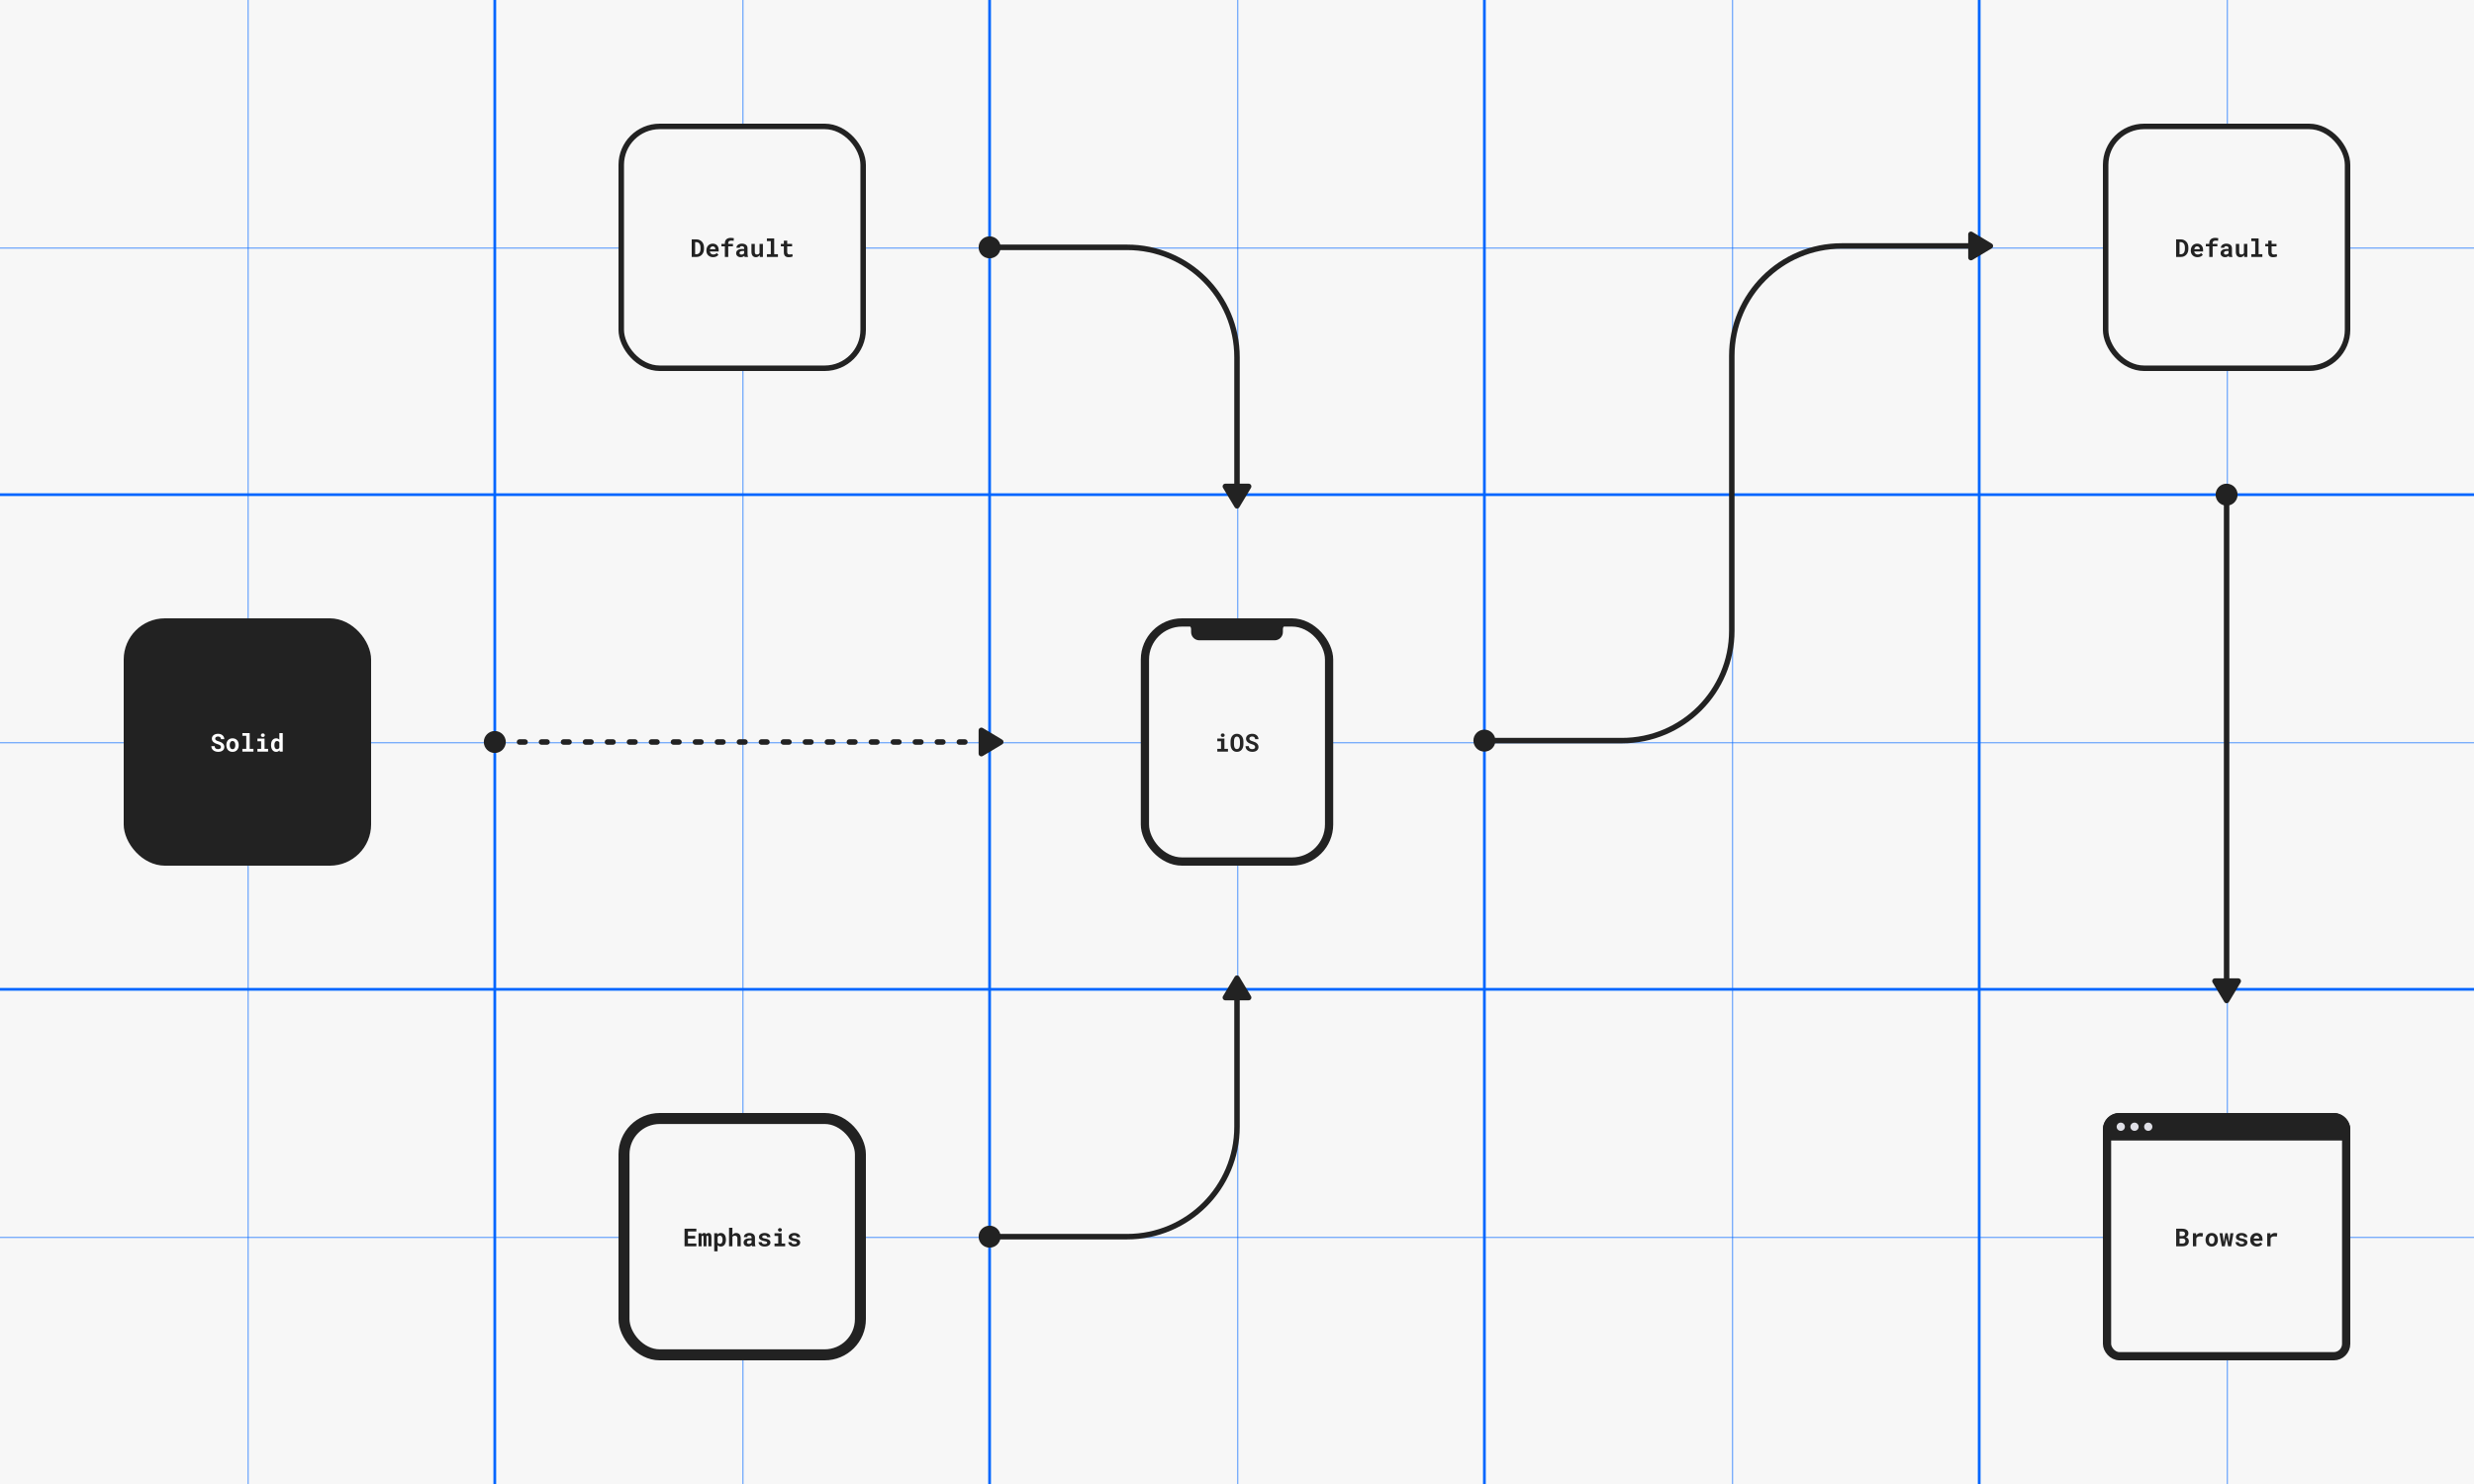 <svg width="1800" height="1080" viewBox="0 0 1800 1080" fill="none" xmlns="http://www.w3.org/2000/svg">
<rect width="1800" height="1080" fill="#F7F7F7"/>
<rect x="359" width="2" height="1080" fill="#0066FF"/>
<rect y="359" width="1800" height="2" fill="#0066FF"/>
<rect y="719" width="1800" height="2" fill="#0066FF"/>
<rect opacity="0.5" y="180" width="1800" height="1" fill="#0066FF"/>
<rect opacity="0.5" y="540" width="1800" height="1" fill="#0066FF"/>
<rect opacity="0.5" y="900" width="1800" height="1" fill="#0066FF"/>
<rect x="719" width="2" height="1080" fill="#0066FF"/>
<rect opacity="0.5" x="180" width="1" height="1080" fill="#0066FF"/>
<rect opacity="0.5" x="540" width="1" height="1080" fill="#0066FF"/>
<rect opacity="0.5" x="900" width="1" height="1080" fill="#0066FF"/>
<rect opacity="0.5" x="1260" width="1" height="1080" fill="#0066FF"/>
<rect opacity="0.5" x="1620" width="1" height="1080" fill="#0066FF"/>
<rect x="1079" width="2" height="1080" fill="#0066FF"/>
<rect x="1439" width="2" height="1080" fill="#0066FF"/>
<rect x="452" y="92" width="176" height="176" rx="28" fill="#F7F7F7" stroke="#222222" stroke-width="4"/>
<path d="M503.262 187V174.203H506.575C507.425 174.203 508.192 174.35 508.878 174.643C509.569 174.93 510.158 175.334 510.645 175.855C511.137 176.371 511.515 176.989 511.778 177.71C512.048 178.431 512.183 179.222 512.183 180.083V181.138C512.183 181.999 512.048 182.79 511.778 183.511C511.515 184.226 511.143 184.844 510.662 185.365C510.182 185.881 509.604 186.282 508.931 186.569C508.257 186.856 507.513 187 506.698 187H503.262ZM505.749 176.207V185.014H506.698C507.161 185.014 507.574 184.926 507.938 184.75C508.307 184.574 508.617 184.319 508.869 183.985C509.127 183.651 509.323 183.247 509.458 182.772C509.593 182.292 509.66 181.747 509.66 181.138V180.065C509.66 179.491 509.593 178.97 509.458 178.501C509.329 178.026 509.133 177.619 508.869 177.279C508.611 176.939 508.289 176.676 507.902 176.488C507.521 176.301 507.079 176.207 506.575 176.207H505.749ZM518.827 187.176C518.095 187.176 517.43 187.056 516.832 186.815C516.234 186.575 515.722 186.25 515.294 185.84C514.866 185.424 514.535 184.938 514.301 184.381C514.072 183.818 513.958 183.218 513.958 182.579V182.228C513.958 181.501 514.072 180.839 514.301 180.241C514.529 179.638 514.849 179.119 515.259 178.686C515.669 178.252 516.155 177.915 516.718 177.675C517.28 177.435 517.893 177.314 518.555 177.314C519.24 177.314 519.85 177.429 520.383 177.657C520.922 177.88 521.376 178.196 521.745 178.606C522.12 179.017 522.404 179.512 522.598 180.092C522.791 180.666 522.888 181.302 522.888 181.999V183.036H516.437C516.483 183.358 516.577 183.654 516.718 183.924C516.864 184.188 517.049 184.416 517.271 184.609C517.494 184.803 517.749 184.952 518.036 185.058C518.323 185.163 518.637 185.216 518.977 185.216C519.217 185.216 519.454 185.192 519.688 185.146C519.929 185.099 520.157 185.031 520.374 184.943C520.591 184.85 520.793 184.735 520.98 184.601C521.168 184.466 521.332 184.308 521.473 184.126L522.694 185.444C522.542 185.661 522.343 185.875 522.097 186.086C521.856 186.291 521.569 186.476 521.235 186.64C520.907 186.798 520.541 186.927 520.137 187.026C519.732 187.126 519.296 187.176 518.827 187.176ZM518.537 179.292C518.262 179.292 518.01 179.342 517.781 179.441C517.553 179.535 517.351 179.673 517.175 179.854C517.005 180.036 516.861 180.253 516.744 180.505C516.627 180.757 516.539 181.038 516.48 181.349H520.488V181.155C520.477 180.897 520.427 180.654 520.339 180.426C520.251 180.197 520.125 180.001 519.961 179.837C519.797 179.667 519.595 179.535 519.354 179.441C519.12 179.342 518.848 179.292 518.537 179.292ZM527.388 187V179.292H524.892V177.49H527.388V176.972C527.388 176.345 527.487 175.791 527.687 175.311C527.886 174.83 528.17 174.426 528.539 174.098C528.908 173.77 529.356 173.523 529.884 173.359C530.411 173.189 531 173.104 531.65 173.104C531.855 173.104 532.052 173.113 532.239 173.131C532.433 173.143 532.62 173.16 532.802 173.184C532.983 173.207 533.165 173.233 533.347 173.263C533.534 173.292 533.728 173.324 533.927 173.359L533.769 175.275C533.546 175.229 533.294 175.188 533.013 175.152C532.731 175.117 532.4 175.1 532.02 175.1C531.258 175.1 530.704 175.261 530.358 175.583C530.013 175.905 529.84 176.368 529.84 176.972V177.49H533.268V179.292H529.84V187H527.388ZM541.775 187C541.717 186.883 541.667 186.748 541.626 186.596C541.585 186.443 541.55 186.282 541.521 186.112C541.386 186.259 541.23 186.396 541.055 186.525C540.879 186.654 540.683 186.769 540.466 186.868C540.255 186.962 540.021 187.035 539.763 187.088C539.505 187.146 539.227 187.176 538.928 187.176C538.441 187.176 537.993 187.105 537.583 186.965C537.179 186.824 536.83 186.628 536.537 186.376C536.244 186.124 536.016 185.825 535.852 185.479C535.688 185.128 535.605 184.747 535.605 184.337C535.605 183.335 535.978 182.562 536.722 182.017C537.472 181.466 538.588 181.19 540.07 181.19H541.433V180.628C541.433 180.171 541.283 179.811 540.984 179.547C540.686 179.277 540.255 179.143 539.692 179.143C539.194 179.143 538.831 179.251 538.603 179.468C538.374 179.679 538.26 179.963 538.26 180.32H535.816C535.816 179.916 535.904 179.532 536.08 179.169C536.262 178.806 536.522 178.486 536.862 178.211C537.208 177.936 537.627 177.719 538.119 177.561C538.617 177.396 539.186 177.314 539.824 177.314C540.398 177.314 540.932 177.385 541.424 177.525C541.922 177.666 542.353 177.874 542.716 178.149C543.079 178.425 543.363 178.773 543.568 179.195C543.773 179.611 543.876 180.095 543.876 180.646V184.724C543.876 185.233 543.908 185.655 543.973 185.989C544.037 186.323 544.131 186.61 544.254 186.851V187H541.775ZM539.446 185.286C539.692 185.286 539.921 185.257 540.132 185.198C540.343 185.14 540.533 185.063 540.703 184.97C540.873 184.876 541.02 184.771 541.143 184.653C541.266 184.53 541.362 184.407 541.433 184.284V182.649H540.185C539.804 182.649 539.479 182.688 539.209 182.764C538.939 182.834 538.72 182.937 538.55 183.071C538.38 183.2 538.254 183.358 538.172 183.546C538.09 183.728 538.049 183.927 538.049 184.144C538.049 184.472 538.163 184.744 538.392 184.961C538.626 185.178 538.978 185.286 539.446 185.286ZM552.709 185.664C552.387 186.139 551.997 186.511 551.54 186.78C551.089 187.05 550.594 187.185 550.055 187.185C549.562 187.185 549.111 187.108 548.701 186.956C548.291 186.804 547.939 186.563 547.646 186.235C547.354 185.901 547.125 185.479 546.961 184.97C546.803 184.454 546.724 183.836 546.724 183.115V177.49H549.167V183.133C549.167 183.52 549.193 183.845 549.246 184.108C549.305 184.372 549.396 184.586 549.519 184.75C549.642 184.908 549.803 185.022 550.002 185.093C550.201 185.163 550.444 185.198 550.731 185.198C551.218 185.198 551.613 185.107 551.918 184.926C552.223 184.738 552.454 184.483 552.612 184.161V177.49H555.064V187H552.85L552.709 185.664ZM557.965 173.5H563.282V185.014H566.007V187H557.965V185.014H560.812V175.495H557.965V173.5ZM572.748 175.161V177.49H576.299V179.292H572.748V183.379C572.748 183.725 572.786 184.015 572.862 184.249C572.944 184.478 573.059 184.662 573.205 184.803C573.352 184.938 573.527 185.034 573.732 185.093C573.943 185.151 574.178 185.181 574.436 185.181C574.623 185.181 574.813 185.172 575.007 185.154C575.206 185.137 575.394 185.116 575.569 185.093C575.751 185.063 575.918 185.034 576.07 185.005C576.229 184.976 576.363 184.946 576.475 184.917L576.712 186.596C576.542 186.695 576.343 186.783 576.114 186.859C575.886 186.93 575.643 186.988 575.385 187.035C575.127 187.082 574.857 187.117 574.576 187.141C574.301 187.17 574.028 187.185 573.759 187.185C573.237 187.185 572.763 187.117 572.335 186.982C571.913 186.842 571.55 186.628 571.245 186.341C570.946 186.048 570.715 185.679 570.551 185.233C570.387 184.782 570.305 184.243 570.305 183.616V179.292H568.134V177.49H570.305V175.161H572.748Z" fill="#222222"/>
<rect x="90" y="450" width="180" height="180" rx="30" fill="#222222"/>
<path d="M160.77 543.66C160.77 543.432 160.729 543.218 160.646 543.019C160.57 542.819 160.436 542.635 160.242 542.465C160.055 542.289 159.806 542.131 159.495 541.99C159.19 541.844 158.81 541.709 158.353 541.586C157.796 541.434 157.263 541.243 156.753 541.015C156.249 540.786 155.804 540.511 155.417 540.188C155.03 539.866 154.72 539.491 154.485 539.063C154.257 538.636 154.143 538.144 154.143 537.587C154.143 537.048 154.257 536.559 154.485 536.119C154.714 535.68 155.03 535.305 155.435 534.994C155.839 534.684 156.316 534.446 156.867 534.282C157.418 534.112 158.016 534.027 158.66 534.027C159.328 534.027 159.938 534.124 160.488 534.317C161.045 534.511 161.522 534.783 161.921 535.135C162.319 535.48 162.63 535.894 162.853 536.374C163.075 536.854 163.187 537.382 163.187 537.956H160.778C160.767 537.669 160.714 537.405 160.62 537.165C160.532 536.925 160.397 536.72 160.216 536.55C160.04 536.374 159.817 536.239 159.548 536.146C159.284 536.046 158.974 535.996 158.616 535.996C158.288 535.996 157.995 536.037 157.737 536.119C157.485 536.195 157.271 536.307 157.096 536.453C156.92 536.594 156.785 536.764 156.691 536.963C156.604 537.156 156.56 537.367 156.56 537.596C156.56 537.836 156.618 538.053 156.735 538.246C156.858 538.439 157.034 538.615 157.263 538.773C157.491 538.926 157.767 539.066 158.089 539.195C158.417 539.324 158.786 539.444 159.196 539.556C159.782 539.726 160.321 539.934 160.813 540.18C161.306 540.426 161.728 540.719 162.079 541.059C162.437 541.393 162.712 541.776 162.905 542.21C163.104 542.638 163.204 543.115 163.204 543.643C163.204 544.205 163.09 544.706 162.861 545.146C162.639 545.579 162.328 545.948 161.93 546.253C161.531 546.552 161.057 546.78 160.506 546.938C159.955 547.091 159.354 547.167 158.704 547.167C158.3 547.167 157.896 547.129 157.491 547.053C157.093 546.982 156.709 546.871 156.34 546.719C155.977 546.566 155.637 546.376 155.32 546.147C155.004 545.919 154.729 545.652 154.494 545.348C154.266 545.043 154.084 544.697 153.949 544.311C153.82 543.924 153.756 543.496 153.756 543.027H156.182C156.193 543.414 156.261 543.745 156.384 544.021C156.507 544.296 156.677 544.521 156.894 544.697C157.116 544.873 157.38 545.002 157.685 545.084C157.995 545.166 158.335 545.207 158.704 545.207C159.032 545.207 159.322 545.169 159.574 545.093C159.832 545.017 160.049 544.911 160.225 544.776C160.4 544.642 160.535 544.48 160.629 544.293C160.723 544.1 160.77 543.889 160.77 543.66ZM164.689 542.157C164.689 541.466 164.789 540.827 164.988 540.241C165.188 539.649 165.478 539.137 165.858 538.703C166.245 538.27 166.714 537.93 167.265 537.684C167.821 537.438 168.457 537.314 169.172 537.314C169.887 537.314 170.522 537.438 171.079 537.684C171.636 537.93 172.104 538.27 172.485 538.703C172.872 539.137 173.165 539.649 173.364 540.241C173.563 540.827 173.663 541.466 173.663 542.157V542.342C173.663 543.039 173.563 543.684 173.364 544.275C173.165 544.861 172.875 545.371 172.494 545.805C172.113 546.238 171.645 546.578 171.088 546.824C170.531 547.064 169.898 547.185 169.189 547.185C168.475 547.185 167.836 547.064 167.273 546.824C166.717 546.578 166.245 546.238 165.858 545.805C165.478 545.371 165.188 544.861 164.988 544.275C164.789 543.684 164.689 543.039 164.689 542.342V542.157ZM167.133 542.342C167.133 542.74 167.171 543.115 167.247 543.467C167.323 543.812 167.443 544.117 167.607 544.381C167.771 544.639 167.982 544.844 168.24 544.996C168.504 545.148 168.82 545.225 169.189 545.225C169.547 545.225 169.854 545.148 170.112 544.996C170.37 544.844 170.578 544.639 170.736 544.381C170.9 544.117 171.021 543.812 171.097 543.467C171.173 543.115 171.211 542.74 171.211 542.342V542.157C171.211 541.771 171.173 541.404 171.097 541.059C171.021 540.713 170.9 540.408 170.736 540.145C170.578 539.881 170.37 539.673 170.112 539.521C169.854 539.368 169.541 539.292 169.172 539.292C168.809 539.292 168.498 539.368 168.24 539.521C167.982 539.673 167.771 539.881 167.607 540.145C167.443 540.408 167.323 540.713 167.247 541.059C167.171 541.404 167.133 541.771 167.133 542.157V542.342ZM176.344 533.5H181.661V545.014H184.386V547H176.344V545.014H179.191V535.495H176.344V533.5ZM187.295 537.49H192.472V545.014H195.047V547H187.295V545.014H190.002V539.485H187.295V537.49ZM189.826 535.056C189.826 534.868 189.858 534.695 189.923 534.537C189.993 534.373 190.09 534.235 190.213 534.124C190.336 534.007 190.482 533.916 190.652 533.852C190.828 533.787 191.021 533.755 191.232 533.755C191.666 533.755 192.009 533.878 192.261 534.124C192.519 534.364 192.647 534.675 192.647 535.056C192.647 535.437 192.519 535.75 192.261 535.996C192.009 536.236 191.666 536.356 191.232 536.356C191.021 536.356 190.828 536.324 190.652 536.26C190.482 536.195 190.336 536.107 190.213 535.996C190.09 535.879 189.993 535.741 189.923 535.583C189.858 535.419 189.826 535.243 189.826 535.056ZM197.2 542.175C197.2 541.454 197.282 540.795 197.446 540.197C197.616 539.6 197.862 539.087 198.185 538.659C198.507 538.231 198.896 537.9 199.354 537.666C199.816 537.432 200.344 537.314 200.936 537.314C201.434 537.314 201.87 537.405 202.245 537.587C202.626 537.763 202.963 538.015 203.256 538.343V533.5H205.708V547H203.502L203.379 546.007C203.08 546.376 202.729 546.663 202.324 546.868C201.92 547.073 201.451 547.176 200.918 547.176C200.338 547.176 199.816 547.056 199.354 546.815C198.896 546.569 198.507 546.232 198.185 545.805C197.868 545.377 197.625 544.87 197.455 544.284C197.285 543.692 197.2 543.051 197.2 542.359V542.175ZM199.644 542.359C199.644 542.758 199.676 543.13 199.74 543.476C199.811 543.815 199.922 544.114 200.074 544.372C200.227 544.624 200.423 544.823 200.663 544.97C200.903 545.116 201.196 545.189 201.542 545.189C201.964 545.189 202.312 545.099 202.588 544.917C202.869 544.735 203.092 544.486 203.256 544.17V540.32C203.092 539.998 202.872 539.749 202.597 539.573C202.321 539.392 201.976 539.301 201.56 539.301C201.214 539.301 200.918 539.377 200.672 539.529C200.432 539.676 200.235 539.881 200.083 540.145C199.931 540.402 199.819 540.707 199.749 541.059C199.679 541.404 199.644 541.776 199.644 542.175V542.359Z" fill="white"/>
<rect x="454" y="814" width="172" height="172" rx="26" fill="#F7F7F7" stroke="#222222" stroke-width="8"/>
<path d="M505.784 901.393H500.528V905.005H506.672V907H498.05V894.203H506.646V896.216H500.528V899.441H505.784V901.393ZM510.328 897.49L510.398 898.642C510.58 898.231 510.829 897.909 511.146 897.675C511.468 897.435 511.857 897.314 512.314 897.314C513.082 897.314 513.583 897.651 513.817 898.325C514.005 898.009 514.242 897.763 514.529 897.587C514.822 897.405 515.174 897.314 515.584 897.314C515.871 897.314 516.138 897.367 516.384 897.473C516.636 897.578 516.853 897.748 517.034 897.982C517.222 898.211 517.365 898.51 517.465 898.879C517.57 899.242 517.623 899.688 517.623 900.215V907H515.399V900.206C515.399 900.024 515.379 899.875 515.338 899.758C515.303 899.641 515.253 899.55 515.188 899.485C515.124 899.415 515.048 899.368 514.96 899.345C514.878 899.315 514.793 899.301 514.705 899.301C514.535 899.301 514.392 899.342 514.274 899.424C514.157 899.5 514.066 899.605 514.002 899.74V907H511.849V900.197C511.849 900.016 511.831 899.866 511.796 899.749C511.761 899.632 511.711 899.541 511.646 899.477C511.588 899.412 511.518 899.368 511.436 899.345C511.354 899.315 511.266 899.301 511.172 899.301C510.984 899.301 510.832 899.354 510.715 899.459C510.604 899.564 510.516 899.705 510.451 899.881V907H508.228V897.49H510.328ZM528.161 902.333C528.161 903.024 528.079 903.666 527.915 904.258C527.757 904.85 527.52 905.362 527.203 905.796C526.893 906.224 526.506 906.561 526.043 906.807C525.58 907.053 525.05 907.176 524.452 907.176C523.942 907.176 523.494 907.088 523.107 906.912C522.721 906.736 522.384 906.49 522.097 906.174V910.656H519.653V897.49H521.912L522 898.422C522.293 898.07 522.639 897.798 523.037 897.604C523.436 897.411 523.901 897.314 524.435 897.314C525.038 897.314 525.571 897.432 526.034 897.666C526.497 897.895 526.887 898.223 527.203 898.65C527.52 899.072 527.757 899.582 527.915 900.18C528.079 900.771 528.161 901.428 528.161 902.148V902.333ZM525.718 902.148C525.718 901.75 525.68 901.378 525.604 901.032C525.533 900.681 525.419 900.379 525.261 900.127C525.108 899.869 524.909 899.667 524.663 899.521C524.423 899.374 524.13 899.301 523.784 899.301C523.356 899.301 523.005 899.386 522.729 899.556C522.46 899.72 522.249 899.954 522.097 900.259V904.231C522.249 904.53 522.46 904.771 522.729 904.952C523.005 905.128 523.362 905.216 523.802 905.216C524.147 905.216 524.44 905.14 524.681 904.987C524.927 904.835 525.126 904.627 525.278 904.363C525.431 904.1 525.542 903.795 525.612 903.449C525.683 903.098 525.718 902.726 525.718 902.333V902.148ZM532.872 898.8C533.188 898.337 533.572 897.974 534.023 897.71C534.48 897.446 534.99 897.314 535.553 897.314C536.051 897.314 536.508 897.391 536.924 897.543C537.34 897.689 537.697 897.921 537.996 898.237C538.295 898.554 538.526 898.961 538.69 899.459C538.86 899.951 538.945 900.546 538.945 901.243V907H536.502V901.226C536.502 900.886 536.458 900.593 536.37 900.347C536.288 900.101 536.168 899.901 536.01 899.749C535.852 899.597 535.661 899.485 535.438 899.415C535.216 899.339 534.964 899.301 534.683 899.301C534.272 899.301 533.915 899.374 533.61 899.521C533.312 899.667 533.065 899.872 532.872 900.136V907H530.429V893.5H532.872V898.8ZM547.181 907C547.122 906.883 547.072 906.748 547.031 906.596C546.99 906.443 546.955 906.282 546.926 906.112C546.791 906.259 546.636 906.396 546.46 906.525C546.284 906.654 546.088 906.769 545.871 906.868C545.66 906.962 545.426 907.035 545.168 907.088C544.91 907.146 544.632 907.176 544.333 907.176C543.847 907.176 543.398 907.105 542.988 906.965C542.584 906.824 542.235 906.628 541.942 906.376C541.649 906.124 541.421 905.825 541.257 905.479C541.093 905.128 541.011 904.747 541.011 904.337C541.011 903.335 541.383 902.562 542.127 902.017C542.877 901.466 543.993 901.19 545.476 901.19H546.838V900.628C546.838 900.171 546.688 899.811 546.39 899.547C546.091 899.277 545.66 899.143 545.098 899.143C544.6 899.143 544.236 899.251 544.008 899.468C543.779 899.679 543.665 899.963 543.665 900.32H541.222C541.222 899.916 541.31 899.532 541.485 899.169C541.667 898.806 541.928 898.486 542.268 898.211C542.613 897.936 543.032 897.719 543.524 897.561C544.022 897.396 544.591 897.314 545.229 897.314C545.804 897.314 546.337 897.385 546.829 897.525C547.327 897.666 547.758 897.874 548.121 898.149C548.484 898.425 548.769 898.773 548.974 899.195C549.179 899.611 549.281 900.095 549.281 900.646V904.724C549.281 905.233 549.313 905.655 549.378 905.989C549.442 906.323 549.536 906.61 549.659 906.851V907H547.181ZM544.852 905.286C545.098 905.286 545.326 905.257 545.537 905.198C545.748 905.14 545.938 905.063 546.108 904.97C546.278 904.876 546.425 904.771 546.548 904.653C546.671 904.53 546.768 904.407 546.838 904.284V902.649H545.59C545.209 902.649 544.884 902.688 544.614 902.764C544.345 902.834 544.125 902.937 543.955 903.071C543.785 903.2 543.659 903.358 543.577 903.546C543.495 903.728 543.454 903.927 543.454 904.144C543.454 904.472 543.568 904.744 543.797 904.961C544.031 905.178 544.383 905.286 544.852 905.286ZM558.185 904.39C558.185 904.243 558.149 904.114 558.079 904.003C558.015 903.892 557.895 903.789 557.719 903.695C557.549 903.596 557.32 903.505 557.033 903.423C556.746 903.341 556.383 903.259 555.943 903.177C555.387 903.065 554.877 902.928 554.414 902.764C553.957 902.594 553.564 902.392 553.236 902.157C552.908 901.917 552.65 901.642 552.463 901.331C552.281 901.021 552.19 900.663 552.19 900.259C552.19 899.866 552.284 899.491 552.472 899.134C552.659 898.776 552.929 898.463 553.28 898.193C553.632 897.924 554.06 897.71 554.563 897.552C555.067 897.394 555.636 897.314 556.269 897.314C556.931 897.314 557.525 897.394 558.053 897.552C558.58 897.704 559.025 897.918 559.389 898.193C559.758 898.463 560.039 898.785 560.232 899.16C560.426 899.535 560.522 899.942 560.522 900.382H558.079C558.079 900.013 557.93 899.705 557.631 899.459C557.332 899.207 556.878 899.081 556.269 899.081C555.7 899.081 555.27 899.184 554.977 899.389C554.689 899.594 554.546 899.846 554.546 900.145C554.546 900.285 554.575 900.417 554.634 900.54C554.692 900.657 554.795 900.766 554.941 900.865C555.094 900.959 555.299 901.047 555.557 901.129C555.814 901.205 556.143 901.272 556.541 901.331C557.115 901.425 557.648 901.545 558.141 901.691C558.633 901.838 559.058 902.028 559.415 902.263C559.772 902.491 560.051 902.772 560.25 903.106C560.455 903.435 560.558 903.827 560.558 904.284C560.558 904.706 560.455 905.096 560.25 905.453C560.051 905.805 559.764 906.109 559.389 906.367C559.02 906.625 558.571 906.827 558.044 906.974C557.517 907.114 556.928 907.185 556.277 907.185C555.562 907.185 554.93 907.091 554.379 906.903C553.834 906.716 553.377 906.473 553.008 906.174C552.639 905.869 552.357 905.526 552.164 905.146C551.977 904.759 551.883 904.372 551.883 903.985H554.212C554.229 904.243 554.3 904.466 554.423 904.653C554.546 904.835 554.704 904.984 554.897 905.102C555.091 905.213 555.311 905.295 555.557 905.348C555.809 905.4 556.066 905.427 556.33 905.427C556.934 905.427 557.394 905.33 557.71 905.137C558.026 904.943 558.185 904.694 558.185 904.39ZM563.511 897.49H568.688V905.014H571.263V907H563.511V905.014H566.218V899.485H563.511V897.49ZM566.042 895.056C566.042 894.868 566.074 894.695 566.139 894.537C566.209 894.373 566.306 894.235 566.429 894.124C566.552 894.007 566.698 893.916 566.868 893.852C567.044 893.787 567.237 893.755 567.448 893.755C567.882 893.755 568.225 893.878 568.477 894.124C568.734 894.364 568.863 894.675 568.863 895.056C568.863 895.437 568.734 895.75 568.477 895.996C568.225 896.236 567.882 896.356 567.448 896.356C567.237 896.356 567.044 896.324 566.868 896.26C566.698 896.195 566.552 896.107 566.429 895.996C566.306 895.879 566.209 895.741 566.139 895.583C566.074 895.419 566.042 895.243 566.042 895.056ZM579.806 904.39C579.806 904.243 579.771 904.114 579.7 904.003C579.636 903.892 579.516 903.789 579.34 903.695C579.17 903.596 578.941 903.505 578.654 903.423C578.367 903.341 578.004 903.259 577.564 903.177C577.008 903.065 576.498 902.928 576.035 902.764C575.578 902.594 575.186 902.392 574.857 902.157C574.529 901.917 574.271 901.642 574.084 901.331C573.902 901.021 573.812 900.663 573.812 900.259C573.812 899.866 573.905 899.491 574.093 899.134C574.28 898.776 574.55 898.463 574.901 898.193C575.253 897.924 575.681 897.71 576.185 897.552C576.688 897.394 577.257 897.314 577.89 897.314C578.552 897.314 579.146 897.394 579.674 897.552C580.201 897.704 580.646 897.918 581.01 898.193C581.379 898.463 581.66 898.785 581.854 899.16C582.047 899.535 582.144 899.942 582.144 900.382H579.7C579.7 900.013 579.551 899.705 579.252 899.459C578.953 899.207 578.499 899.081 577.89 899.081C577.321 899.081 576.891 899.184 576.598 899.389C576.311 899.594 576.167 899.846 576.167 900.145C576.167 900.285 576.196 900.417 576.255 900.54C576.313 900.657 576.416 900.766 576.562 900.865C576.715 900.959 576.92 901.047 577.178 901.129C577.436 901.205 577.764 901.272 578.162 901.331C578.736 901.425 579.27 901.545 579.762 901.691C580.254 901.838 580.679 902.028 581.036 902.263C581.394 902.491 581.672 902.772 581.871 903.106C582.076 903.435 582.179 903.827 582.179 904.284C582.179 904.706 582.076 905.096 581.871 905.453C581.672 905.805 581.385 906.109 581.01 906.367C580.641 906.625 580.192 906.827 579.665 906.974C579.138 907.114 578.549 907.185 577.898 907.185C577.184 907.185 576.551 907.091 576 906.903C575.455 906.716 574.998 906.473 574.629 906.174C574.26 905.869 573.979 905.526 573.785 905.146C573.598 904.759 573.504 904.372 573.504 903.985H575.833C575.851 904.243 575.921 904.466 576.044 904.653C576.167 904.835 576.325 904.984 576.519 905.102C576.712 905.213 576.932 905.295 577.178 905.348C577.43 905.4 577.688 905.427 577.951 905.427C578.555 905.427 579.015 905.33 579.331 905.137C579.647 904.943 579.806 904.694 579.806 904.39Z" fill="#222222"/>
<line x1="1620" y1="362" x2="1620" y2="718" stroke="#222222" stroke-width="4" stroke-linecap="round" stroke-linejoin="round"/>
<path fill-rule="evenodd" clip-rule="evenodd" d="M1609.82 715.029C1609.02 713.696 1609.98 712 1611.53 712H1628.47C1630.02 712 1630.98 713.696 1630.18 715.029L1621.71 729.142C1620.94 730.436 1619.06 730.436 1618.29 729.142L1609.82 715.029Z" fill="#222222"/>
<path fill-rule="evenodd" clip-rule="evenodd" d="M1612 360C1612 364.418 1615.58 368 1620 368C1624.42 368 1628 364.418 1628 360C1628 355.582 1624.42 352 1620 352C1615.58 352 1612 355.582 1612 360Z" fill="#222222"/>
<rect x="1532" y="92" width="176" height="176" rx="28" fill="#F7F7F7" stroke="#222222" stroke-width="4"/>
<path d="M1583.26 187V174.203H1586.58C1587.42 174.203 1588.19 174.35 1588.88 174.643C1589.57 174.93 1590.16 175.334 1590.64 175.855C1591.14 176.371 1591.51 176.989 1591.78 177.71C1592.05 178.431 1592.18 179.222 1592.18 180.083V181.138C1592.18 181.999 1592.05 182.79 1591.78 183.511C1591.51 184.226 1591.14 184.844 1590.66 185.365C1590.18 185.881 1589.6 186.282 1588.93 186.569C1588.26 186.856 1587.51 187 1586.7 187H1583.26ZM1585.75 176.207V185.014H1586.7C1587.16 185.014 1587.57 184.926 1587.94 184.75C1588.31 184.574 1588.62 184.319 1588.87 183.985C1589.13 183.651 1589.32 183.247 1589.46 182.772C1589.59 182.292 1589.66 181.747 1589.66 181.138V180.065C1589.66 179.491 1589.59 178.97 1589.46 178.501C1589.33 178.026 1589.13 177.619 1588.87 177.279C1588.61 176.939 1588.29 176.676 1587.9 176.488C1587.52 176.301 1587.08 176.207 1586.58 176.207H1585.75ZM1598.83 187.176C1598.09 187.176 1597.43 187.056 1596.83 186.815C1596.23 186.575 1595.72 186.25 1595.29 185.84C1594.87 185.424 1594.54 184.938 1594.3 184.381C1594.07 183.818 1593.96 183.218 1593.96 182.579V182.228C1593.96 181.501 1594.07 180.839 1594.3 180.241C1594.53 179.638 1594.85 179.119 1595.26 178.686C1595.67 178.252 1596.16 177.915 1596.72 177.675C1597.28 177.435 1597.89 177.314 1598.55 177.314C1599.24 177.314 1599.85 177.429 1600.38 177.657C1600.92 177.88 1601.38 178.196 1601.75 178.606C1602.12 179.017 1602.4 179.512 1602.6 180.092C1602.79 180.666 1602.89 181.302 1602.89 181.999V183.036H1596.44C1596.48 183.358 1596.58 183.654 1596.72 183.924C1596.86 184.188 1597.05 184.416 1597.27 184.609C1597.49 184.803 1597.75 184.952 1598.04 185.058C1598.32 185.163 1598.64 185.216 1598.98 185.216C1599.22 185.216 1599.45 185.192 1599.69 185.146C1599.93 185.099 1600.16 185.031 1600.37 184.943C1600.59 184.85 1600.79 184.735 1600.98 184.601C1601.17 184.466 1601.33 184.308 1601.47 184.126L1602.69 185.444C1602.54 185.661 1602.34 185.875 1602.1 186.086C1601.86 186.291 1601.57 186.476 1601.24 186.64C1600.91 186.798 1600.54 186.927 1600.14 187.026C1599.73 187.126 1599.3 187.176 1598.83 187.176ZM1598.54 179.292C1598.26 179.292 1598.01 179.342 1597.78 179.441C1597.55 179.535 1597.35 179.673 1597.17 179.854C1597 180.036 1596.86 180.253 1596.74 180.505C1596.63 180.757 1596.54 181.038 1596.48 181.349H1600.49V181.155C1600.48 180.897 1600.43 180.654 1600.34 180.426C1600.25 180.197 1600.12 180.001 1599.96 179.837C1599.8 179.667 1599.59 179.535 1599.35 179.441C1599.12 179.342 1598.85 179.292 1598.54 179.292ZM1607.39 187V179.292H1604.89V177.49H1607.39V176.972C1607.39 176.345 1607.49 175.791 1607.69 175.311C1607.89 174.83 1608.17 174.426 1608.54 174.098C1608.91 173.77 1609.36 173.523 1609.88 173.359C1610.41 173.189 1611 173.104 1611.65 173.104C1611.86 173.104 1612.05 173.113 1612.24 173.131C1612.43 173.143 1612.62 173.16 1612.8 173.184C1612.98 173.207 1613.17 173.233 1613.35 173.263C1613.53 173.292 1613.73 173.324 1613.93 173.359L1613.77 175.275C1613.55 175.229 1613.29 175.188 1613.01 175.152C1612.73 175.117 1612.4 175.1 1612.02 175.1C1611.26 175.1 1610.7 175.261 1610.36 175.583C1610.01 175.905 1609.84 176.368 1609.84 176.972V177.49H1613.27V179.292H1609.84V187H1607.39ZM1621.78 187C1621.72 186.883 1621.67 186.748 1621.63 186.596C1621.58 186.443 1621.55 186.282 1621.52 186.112C1621.39 186.259 1621.23 186.396 1621.05 186.525C1620.88 186.654 1620.68 186.769 1620.47 186.868C1620.25 186.962 1620.02 187.035 1619.76 187.088C1619.5 187.146 1619.23 187.176 1618.93 187.176C1618.44 187.176 1617.99 187.105 1617.58 186.965C1617.18 186.824 1616.83 186.628 1616.54 186.376C1616.24 186.124 1616.02 185.825 1615.85 185.479C1615.69 185.128 1615.61 184.747 1615.61 184.337C1615.61 183.335 1615.98 182.562 1616.72 182.017C1617.47 181.466 1618.59 181.19 1620.07 181.19H1621.43V180.628C1621.43 180.171 1621.28 179.811 1620.98 179.547C1620.69 179.277 1620.25 179.143 1619.69 179.143C1619.19 179.143 1618.83 179.251 1618.6 179.468C1618.37 179.679 1618.26 179.963 1618.26 180.32H1615.82C1615.82 179.916 1615.9 179.532 1616.08 179.169C1616.26 178.806 1616.52 178.486 1616.86 178.211C1617.21 177.936 1617.63 177.719 1618.12 177.561C1618.62 177.396 1619.19 177.314 1619.82 177.314C1620.4 177.314 1620.93 177.385 1621.42 177.525C1621.92 177.666 1622.35 177.874 1622.72 178.149C1623.08 178.425 1623.36 178.773 1623.57 179.195C1623.77 179.611 1623.88 180.095 1623.88 180.646V184.724C1623.88 185.233 1623.91 185.655 1623.97 185.989C1624.04 186.323 1624.13 186.61 1624.25 186.851V187H1621.78ZM1619.45 185.286C1619.69 185.286 1619.92 185.257 1620.13 185.198C1620.34 185.14 1620.53 185.063 1620.7 184.97C1620.87 184.876 1621.02 184.771 1621.14 184.653C1621.27 184.53 1621.36 184.407 1621.43 184.284V182.649H1620.18C1619.8 182.649 1619.48 182.688 1619.21 182.764C1618.94 182.834 1618.72 182.937 1618.55 183.071C1618.38 183.2 1618.25 183.358 1618.17 183.546C1618.09 183.728 1618.05 183.927 1618.05 184.144C1618.05 184.472 1618.16 184.744 1618.39 184.961C1618.63 185.178 1618.98 185.286 1619.45 185.286ZM1632.71 185.664C1632.39 186.139 1632 186.511 1631.54 186.78C1631.09 187.05 1630.59 187.185 1630.05 187.185C1629.56 187.185 1629.11 187.108 1628.7 186.956C1628.29 186.804 1627.94 186.563 1627.65 186.235C1627.35 185.901 1627.12 185.479 1626.96 184.97C1626.8 184.454 1626.72 183.836 1626.72 183.115V177.49H1629.17V183.133C1629.17 183.52 1629.19 183.845 1629.25 184.108C1629.3 184.372 1629.4 184.586 1629.52 184.75C1629.64 184.908 1629.8 185.022 1630 185.093C1630.2 185.163 1630.44 185.198 1630.73 185.198C1631.22 185.198 1631.61 185.107 1631.92 184.926C1632.22 184.738 1632.45 184.483 1632.61 184.161V177.49H1635.06V187H1632.85L1632.71 185.664ZM1637.96 173.5H1643.28V185.014H1646.01V187H1637.96V185.014H1640.81V175.495H1637.96V173.5ZM1652.75 175.161V177.49H1656.3V179.292H1652.75V183.379C1652.75 183.725 1652.79 184.015 1652.86 184.249C1652.94 184.478 1653.06 184.662 1653.21 184.803C1653.35 184.938 1653.53 185.034 1653.73 185.093C1653.94 185.151 1654.18 185.181 1654.44 185.181C1654.62 185.181 1654.81 185.172 1655.01 185.154C1655.21 185.137 1655.39 185.116 1655.57 185.093C1655.75 185.063 1655.92 185.034 1656.07 185.005C1656.23 184.976 1656.36 184.946 1656.47 184.917L1656.71 186.596C1656.54 186.695 1656.34 186.783 1656.11 186.859C1655.89 186.93 1655.64 186.988 1655.38 187.035C1655.13 187.082 1654.86 187.117 1654.58 187.141C1654.3 187.17 1654.03 187.185 1653.76 187.185C1653.24 187.185 1652.76 187.117 1652.33 186.982C1651.91 186.842 1651.55 186.628 1651.25 186.341C1650.95 186.048 1650.71 185.679 1650.55 185.233C1650.39 184.782 1650.3 184.243 1650.3 183.616V179.292H1648.13V177.49H1650.3V175.161H1652.75Z" fill="#222222"/>
<rect x="1533" y="813" width="174" height="174" rx="9" fill="#F7F7F7" stroke="#222222" stroke-width="6" stroke-linecap="round" stroke-linejoin="round"/>
<path d="M1530 822C1530 815.373 1535.37 810 1542 810H1698C1704.63 810 1710 815.373 1710 822V830H1530V822Z" fill="#222222"/>
<path fill-rule="evenodd" clip-rule="evenodd" d="M1546 820C1546 821.657 1544.66 823 1543 823C1541.34 823 1540 821.657 1540 820C1540 818.343 1541.34 817 1543 817C1544.66 817 1546 818.343 1546 820ZM1556 820C1556 821.657 1554.66 823 1553 823C1551.34 823 1550 821.657 1550 820C1550 818.343 1551.34 817 1553 817C1554.66 817 1556 818.343 1556 820ZM1566 820C1566 821.657 1564.66 823 1563 823C1561.34 823 1560 821.657 1560 820C1560 818.343 1561.34 817 1563 817C1564.66 817 1566 818.343 1566 820Z" fill="#DFDFE6"/>
<path d="M1583.3 907V894.203H1587.59C1588.29 894.203 1588.92 894.273 1589.49 894.414C1590.07 894.555 1590.56 894.769 1590.96 895.056C1591.37 895.343 1591.68 895.706 1591.89 896.146C1592.12 896.585 1592.23 897.104 1592.23 897.701C1592.22 898.299 1592.06 898.835 1591.74 899.31C1591.43 899.784 1590.97 900.145 1590.36 900.391C1590.73 900.484 1591.05 900.625 1591.32 900.812C1591.59 901 1591.81 901.223 1591.99 901.48C1592.17 901.732 1592.3 902.011 1592.38 902.315C1592.47 902.614 1592.52 902.925 1592.52 903.247C1592.52 903.862 1592.41 904.404 1592.2 904.873C1591.99 905.342 1591.69 905.734 1591.29 906.051C1590.9 906.367 1590.42 906.604 1589.86 906.763C1589.3 906.921 1588.67 907 1587.96 907H1583.3ZM1585.78 901.357V905.005H1587.97C1588.65 904.999 1589.16 904.835 1589.51 904.513C1589.87 904.185 1590.05 903.757 1590.05 903.229C1590.05 902.644 1589.89 902.187 1589.57 901.858C1589.25 901.53 1588.75 901.363 1588.08 901.357H1585.78ZM1585.78 899.573H1587.61C1588.3 899.567 1588.83 899.424 1589.19 899.143C1589.56 898.861 1589.75 898.448 1589.76 897.903C1589.76 897.306 1589.57 896.878 1589.2 896.62C1588.83 896.356 1588.3 896.222 1587.6 896.216H1585.78V899.573ZM1601.04 897.314C1601.41 897.314 1601.75 897.341 1602.06 897.394C1602.38 897.44 1602.63 897.493 1602.83 897.552L1602.47 899.986C1602.14 899.91 1601.81 899.854 1601.47 899.819C1601.14 899.778 1600.82 899.758 1600.51 899.758C1599.83 899.758 1599.28 899.89 1598.86 900.153C1598.45 900.417 1598.14 900.795 1597.94 901.287V907H1595.5V897.49H1597.77L1597.89 899.046C1598.27 898.507 1598.74 898.085 1599.28 897.78C1599.81 897.47 1600.4 897.314 1601.04 897.314ZM1604.69 902.157C1604.69 901.466 1604.79 900.827 1604.99 900.241C1605.19 899.649 1605.48 899.137 1605.86 898.703C1606.25 898.27 1606.71 897.93 1607.26 897.684C1607.82 897.438 1608.46 897.314 1609.17 897.314C1609.89 897.314 1610.52 897.438 1611.08 897.684C1611.64 897.93 1612.1 898.27 1612.49 898.703C1612.87 899.137 1613.17 899.649 1613.36 900.241C1613.56 900.827 1613.66 901.466 1613.66 902.157V902.342C1613.66 903.039 1613.56 903.684 1613.36 904.275C1613.17 904.861 1612.88 905.371 1612.49 905.805C1612.11 906.238 1611.64 906.578 1611.09 906.824C1610.53 907.064 1609.9 907.185 1609.19 907.185C1608.47 907.185 1607.84 907.064 1607.27 906.824C1606.72 906.578 1606.25 906.238 1605.86 905.805C1605.48 905.371 1605.19 904.861 1604.99 904.275C1604.79 903.684 1604.69 903.039 1604.69 902.342V902.157ZM1607.13 902.342C1607.13 902.74 1607.17 903.115 1607.25 903.467C1607.32 903.812 1607.44 904.117 1607.61 904.381C1607.77 904.639 1607.98 904.844 1608.24 904.996C1608.5 905.148 1608.82 905.225 1609.19 905.225C1609.55 905.225 1609.85 905.148 1610.11 904.996C1610.37 904.844 1610.58 904.639 1610.74 904.381C1610.9 904.117 1611.02 903.812 1611.1 903.467C1611.17 903.115 1611.21 902.74 1611.21 902.342V902.157C1611.21 901.771 1611.17 901.404 1611.1 901.059C1611.02 900.713 1610.9 900.408 1610.74 900.145C1610.58 899.881 1610.37 899.673 1610.11 899.521C1609.85 899.368 1609.54 899.292 1609.17 899.292C1608.81 899.292 1608.5 899.368 1608.24 899.521C1607.98 899.673 1607.77 899.881 1607.61 900.145C1607.44 900.408 1607.32 900.713 1607.25 901.059C1607.17 901.404 1607.13 901.771 1607.13 902.157V902.342ZM1621.92 904.021L1622.74 897.49H1624.98L1623.28 907H1621.13L1619.89 900.953L1618.68 907H1616.54L1614.83 897.49H1617.06L1617.89 904.047L1619.09 897.49H1620.72L1621.92 904.021ZM1632.78 904.39C1632.78 904.243 1632.74 904.114 1632.67 904.003C1632.61 903.892 1632.49 903.789 1632.31 903.695C1632.14 903.596 1631.92 903.505 1631.63 903.423C1631.34 903.341 1630.98 903.259 1630.54 903.177C1629.98 903.065 1629.47 902.928 1629.01 902.764C1628.55 902.594 1628.16 902.392 1627.83 902.157C1627.5 901.917 1627.25 901.642 1627.06 901.331C1626.88 901.021 1626.79 900.663 1626.79 900.259C1626.79 899.866 1626.88 899.491 1627.07 899.134C1627.25 898.776 1627.52 898.463 1627.88 898.193C1628.23 897.924 1628.65 897.71 1629.16 897.552C1629.66 897.394 1630.23 897.314 1630.86 897.314C1631.53 897.314 1632.12 897.394 1632.65 897.552C1633.17 897.704 1633.62 897.918 1633.98 898.193C1634.35 898.463 1634.63 898.785 1634.83 899.16C1635.02 899.535 1635.12 899.942 1635.12 900.382H1632.67C1632.67 900.013 1632.52 899.705 1632.23 899.459C1631.93 899.207 1631.47 899.081 1630.86 899.081C1630.29 899.081 1629.86 899.184 1629.57 899.389C1629.28 899.594 1629.14 899.846 1629.14 900.145C1629.14 900.285 1629.17 900.417 1629.23 900.54C1629.29 900.657 1629.39 900.766 1629.54 900.865C1629.69 900.959 1629.89 901.047 1630.15 901.129C1630.41 901.205 1630.74 901.272 1631.14 901.331C1631.71 901.425 1632.24 901.545 1632.74 901.691C1633.23 901.838 1633.65 902.028 1634.01 902.263C1634.37 902.491 1634.65 902.772 1634.84 903.106C1635.05 903.435 1635.15 903.827 1635.15 904.284C1635.15 904.706 1635.05 905.096 1634.84 905.453C1634.65 905.805 1634.36 906.109 1633.98 906.367C1633.61 906.625 1633.17 906.827 1632.64 906.974C1632.11 907.114 1631.52 907.185 1630.87 907.185C1630.16 907.185 1629.52 907.091 1628.97 906.903C1628.43 906.716 1627.97 906.473 1627.6 906.174C1627.23 905.869 1626.95 905.526 1626.76 905.146C1626.57 904.759 1626.48 904.372 1626.48 903.985H1628.81C1628.82 904.243 1628.89 904.466 1629.02 904.653C1629.14 904.835 1629.3 904.984 1629.49 905.102C1629.69 905.213 1629.91 905.295 1630.15 905.348C1630.4 905.4 1630.66 905.427 1630.92 905.427C1631.53 905.427 1631.99 905.33 1632.3 905.137C1632.62 904.943 1632.78 904.694 1632.78 904.39ZM1642.07 907.176C1641.34 907.176 1640.67 907.056 1640.07 906.815C1639.48 906.575 1638.96 906.25 1638.54 905.84C1638.11 905.424 1637.78 904.938 1637.54 904.381C1637.31 903.818 1637.2 903.218 1637.2 902.579V902.228C1637.2 901.501 1637.31 900.839 1637.54 900.241C1637.77 899.638 1638.09 899.119 1638.5 898.686C1638.91 898.252 1639.4 897.915 1639.96 897.675C1640.52 897.435 1641.13 897.314 1641.8 897.314C1642.48 897.314 1643.09 897.429 1643.62 897.657C1644.16 897.88 1644.62 898.196 1644.99 898.606C1645.36 899.017 1645.65 899.512 1645.84 900.092C1646.03 900.666 1646.13 901.302 1646.13 901.999V903.036H1639.68C1639.73 903.358 1639.82 903.654 1639.96 903.924C1640.11 904.188 1640.29 904.416 1640.51 904.609C1640.74 904.803 1640.99 904.952 1641.28 905.058C1641.57 905.163 1641.88 905.216 1642.22 905.216C1642.46 905.216 1642.7 905.192 1642.93 905.146C1643.17 905.099 1643.4 905.031 1643.62 904.943C1643.83 904.85 1644.04 904.735 1644.22 904.601C1644.41 904.466 1644.57 904.308 1644.71 904.126L1645.94 905.444C1645.78 905.661 1645.58 905.875 1645.34 906.086C1645.1 906.291 1644.81 906.476 1644.48 906.64C1644.15 906.798 1643.78 906.927 1643.38 907.026C1642.97 907.126 1642.54 907.176 1642.07 907.176ZM1641.78 899.292C1641.5 899.292 1641.25 899.342 1641.02 899.441C1640.79 899.535 1640.59 899.673 1640.42 899.854C1640.25 900.036 1640.1 900.253 1639.99 900.505C1639.87 900.757 1639.78 901.038 1639.72 901.349H1643.73V901.155C1643.72 900.897 1643.67 900.654 1643.58 900.426C1643.49 900.197 1643.37 900.001 1643.2 899.837C1643.04 899.667 1642.84 899.535 1642.6 899.441C1642.36 899.342 1642.09 899.292 1641.78 899.292ZM1655.09 897.314C1655.46 897.314 1655.8 897.341 1656.11 897.394C1656.43 897.44 1656.69 897.493 1656.88 897.552L1656.52 899.986C1656.2 899.91 1655.87 899.854 1655.53 899.819C1655.19 899.778 1654.87 899.758 1654.57 899.758C1653.88 899.758 1653.33 899.89 1652.92 900.153C1652.5 900.417 1652.2 900.795 1651.99 901.287V907H1649.55V897.49H1651.83L1651.94 899.046C1652.33 898.507 1652.79 898.085 1653.33 897.78C1653.87 897.47 1654.46 897.314 1655.09 897.314Z" fill="#252525"/>
<rect x="830" y="450" width="140" height="180" rx="30" fill="#222222"/>
<rect x="836" y="456" width="128" height="168" rx="24" fill="#F7F7F7"/>
<path fill-rule="evenodd" clip-rule="evenodd" d="M862.606 454C864.815 454 866.606 455.791 866.606 458V460C866.606 463.314 869.292 466 872.606 466H927.394C930.708 466 933.394 463.314 933.394 460V458C933.394 455.791 935.185 454 937.394 454H942H858H862.606Z" fill="#222222"/>
<path d="M885.674 537.49H890.851V545.014H893.426V547H885.674V545.014H888.381V539.485H885.674V537.49ZM888.205 535.056C888.205 534.868 888.237 534.695 888.302 534.537C888.372 534.373 888.469 534.235 888.592 534.124C888.715 534.007 888.861 533.916 889.031 533.852C889.207 533.787 889.4 533.755 889.611 533.755C890.045 533.755 890.388 533.878 890.64 534.124C890.897 534.364 891.026 534.675 891.026 535.056C891.026 535.437 890.897 535.75 890.64 535.996C890.388 536.236 890.045 536.356 889.611 536.356C889.4 536.356 889.207 536.324 889.031 536.26C888.861 536.195 888.715 536.107 888.592 535.996C888.469 535.879 888.372 535.741 888.302 535.583C888.237 535.419 888.205 535.243 888.205 535.056ZM904.676 541.542C904.676 542.362 904.567 543.118 904.351 543.81C904.134 544.501 903.82 545.096 903.41 545.594C903 546.092 902.499 546.481 901.907 546.763C901.321 547.038 900.659 547.176 899.921 547.176C899.183 547.176 898.526 547.038 897.952 546.763C897.378 546.481 896.895 546.092 896.502 545.594C896.109 545.09 895.811 544.495 895.605 543.81C895.4 543.118 895.298 542.362 895.298 541.542V539.679C895.298 538.858 895.4 538.103 895.605 537.411C895.811 536.72 896.109 536.125 896.502 535.627C896.895 535.123 897.375 534.73 897.943 534.449C898.518 534.168 899.174 534.027 899.912 534.027C900.656 534.027 901.321 534.168 901.907 534.449C902.499 534.73 903 535.123 903.41 535.627C903.82 536.125 904.134 536.72 904.351 537.411C904.567 538.103 904.676 538.858 904.676 539.679V541.542ZM902.171 539.661C902.171 539.14 902.127 538.659 902.039 538.22C901.957 537.78 901.825 537.402 901.644 537.086C901.462 536.77 901.228 536.523 900.94 536.348C900.659 536.166 900.316 536.075 899.912 536.075C899.514 536.075 899.18 536.166 898.91 536.348C898.641 536.523 898.424 536.77 898.26 537.086C898.096 537.402 897.979 537.78 897.908 538.22C897.838 538.659 897.803 539.14 897.803 539.661V541.542C897.803 542.058 897.838 542.535 897.908 542.975C897.979 543.414 898.096 543.795 898.26 544.117C898.424 544.439 898.641 544.691 898.91 544.873C899.18 545.055 899.517 545.146 899.921 545.146C900.319 545.146 900.659 545.055 900.94 544.873C901.228 544.691 901.459 544.442 901.635 544.126C901.816 543.804 901.951 543.423 902.039 542.983C902.127 542.544 902.171 542.063 902.171 541.542V539.661ZM913.201 543.66C913.201 543.432 913.16 543.218 913.078 543.019C913.002 542.819 912.867 542.635 912.674 542.465C912.486 542.289 912.237 542.131 911.927 541.99C911.622 541.844 911.241 541.709 910.784 541.586C910.228 541.434 909.694 541.243 909.185 541.015C908.681 540.786 908.235 540.511 907.849 540.188C907.462 539.866 907.151 539.491 906.917 539.063C906.688 538.636 906.574 538.144 906.574 537.587C906.574 537.048 906.688 536.559 906.917 536.119C907.146 535.68 907.462 535.305 907.866 534.994C908.271 534.684 908.748 534.446 909.299 534.282C909.85 534.112 910.447 534.027 911.092 534.027C911.76 534.027 912.369 534.124 912.92 534.317C913.477 534.511 913.954 534.783 914.353 535.135C914.751 535.48 915.062 535.894 915.284 536.374C915.507 536.854 915.618 537.382 915.618 537.956H913.21C913.198 537.669 913.146 537.405 913.052 537.165C912.964 536.925 912.829 536.72 912.647 536.55C912.472 536.374 912.249 536.239 911.979 536.146C911.716 536.046 911.405 535.996 911.048 535.996C910.72 535.996 910.427 536.037 910.169 536.119C909.917 536.195 909.703 536.307 909.527 536.453C909.352 536.594 909.217 536.764 909.123 536.963C909.035 537.156 908.991 537.367 908.991 537.596C908.991 537.836 909.05 538.053 909.167 538.246C909.29 538.439 909.466 538.615 909.694 538.773C909.923 538.926 910.198 539.066 910.521 539.195C910.849 539.324 911.218 539.444 911.628 539.556C912.214 539.726 912.753 539.934 913.245 540.18C913.737 540.426 914.159 540.719 914.511 541.059C914.868 541.393 915.144 541.776 915.337 542.21C915.536 542.638 915.636 543.115 915.636 543.643C915.636 544.205 915.521 544.706 915.293 545.146C915.07 545.579 914.76 545.948 914.361 546.253C913.963 546.552 913.488 546.78 912.938 546.938C912.387 547.091 911.786 547.167 911.136 547.167C910.731 547.167 910.327 547.129 909.923 547.053C909.524 546.982 909.141 546.871 908.771 546.719C908.408 546.566 908.068 546.376 907.752 546.147C907.436 545.919 907.16 545.652 906.926 545.348C906.697 545.043 906.516 544.697 906.381 544.311C906.252 543.924 906.188 543.496 906.188 543.027H908.613C908.625 543.414 908.692 543.745 908.815 544.021C908.938 544.296 909.108 544.521 909.325 544.697C909.548 544.873 909.812 545.002 910.116 545.084C910.427 545.166 910.767 545.207 911.136 545.207C911.464 545.207 911.754 545.169 912.006 545.093C912.264 545.017 912.48 544.911 912.656 544.776C912.832 544.642 912.967 544.48 913.061 544.293C913.154 544.1 913.201 543.889 913.201 543.66Z" fill="#252525"/>
<path d="M720 180H820C864.183 180 900 215.817 900 260V360" stroke="#222222" stroke-width="4" stroke-linecap="round" stroke-linejoin="round"/>
<path fill-rule="evenodd" clip-rule="evenodd" d="M910.183 355.029C910.982 353.696 910.022 352 908.468 352H891.532C889.978 352 889.018 353.696 889.817 355.029L898.285 369.142C899.062 370.436 900.938 370.436 901.715 369.142L910.183 355.029Z" fill="#222222"/>
<path fill-rule="evenodd" clip-rule="evenodd" d="M720 172C724.418 172 728 175.582 728 180C728 184.418 724.418 188 720 188C715.582 188 712 184.418 712 180C712 175.582 715.582 172 720 172Z" fill="#222222"/>
<path fill-rule="evenodd" clip-rule="evenodd" d="M715.029 550.183C713.696 550.982 712 550.022 712 548.468V531.532C712 529.978 713.696 529.018 715.029 529.817L729.142 538.285C730.436 539.062 730.436 540.938 729.142 541.715L715.029 550.183Z" fill="#222222"/>
<path fill-rule="evenodd" clip-rule="evenodd" d="M360 548C364.418 548 368 544.418 368 540C368 535.582 364.418 532 360 532C355.582 532 352 535.582 352 540C352 544.418 355.582 548 360 548Z" fill="#222222"/>
<line x1="362" y1="540" x2="718" y2="540" stroke="#222222" stroke-width="4" stroke-linecap="round" stroke-dasharray="4 12"/>
<path d="M720 900H820C864.183 900 900 864.183 900 820V720" stroke="#222222" stroke-width="4" stroke-linecap="round" stroke-linejoin="round"/>
<path fill-rule="evenodd" clip-rule="evenodd" d="M910.183 724.971C910.982 726.304 910.022 728 908.468 728H891.532C889.978 728 889.018 726.304 889.817 724.971L898.285 710.858C899.062 709.564 900.938 709.564 901.715 710.858L910.183 724.971Z" fill="#222222"/>
<path fill-rule="evenodd" clip-rule="evenodd" d="M720 908C724.418 908 728 904.418 728 900C728 895.582 724.418 892 720 892C715.582 892 712 895.582 712 900C712 904.418 715.582 908 720 908Z" fill="#222222"/>
<path d="M1080 539H1180C1224.18 539 1260 503.183 1260 459V259C1260 214.817 1295.82 179 1340 179H1440" stroke="#222222" stroke-width="4" stroke-linecap="round"/>
<path fill-rule="evenodd" clip-rule="evenodd" d="M1435.03 189.183C1433.7 189.982 1432 189.022 1432 187.468V170.532C1432 168.978 1433.7 168.018 1435.03 168.817L1449.14 177.285C1450.44 178.062 1450.44 179.938 1449.14 180.715L1435.03 189.183Z" fill="#222222"/>
<path fill-rule="evenodd" clip-rule="evenodd" d="M1080 547C1084.42 547 1088 543.418 1088 539C1088 534.582 1084.42 531 1080 531C1075.58 531 1072 534.582 1072 539C1072 543.418 1075.58 547 1080 547Z" fill="#222222"/>
</svg>
